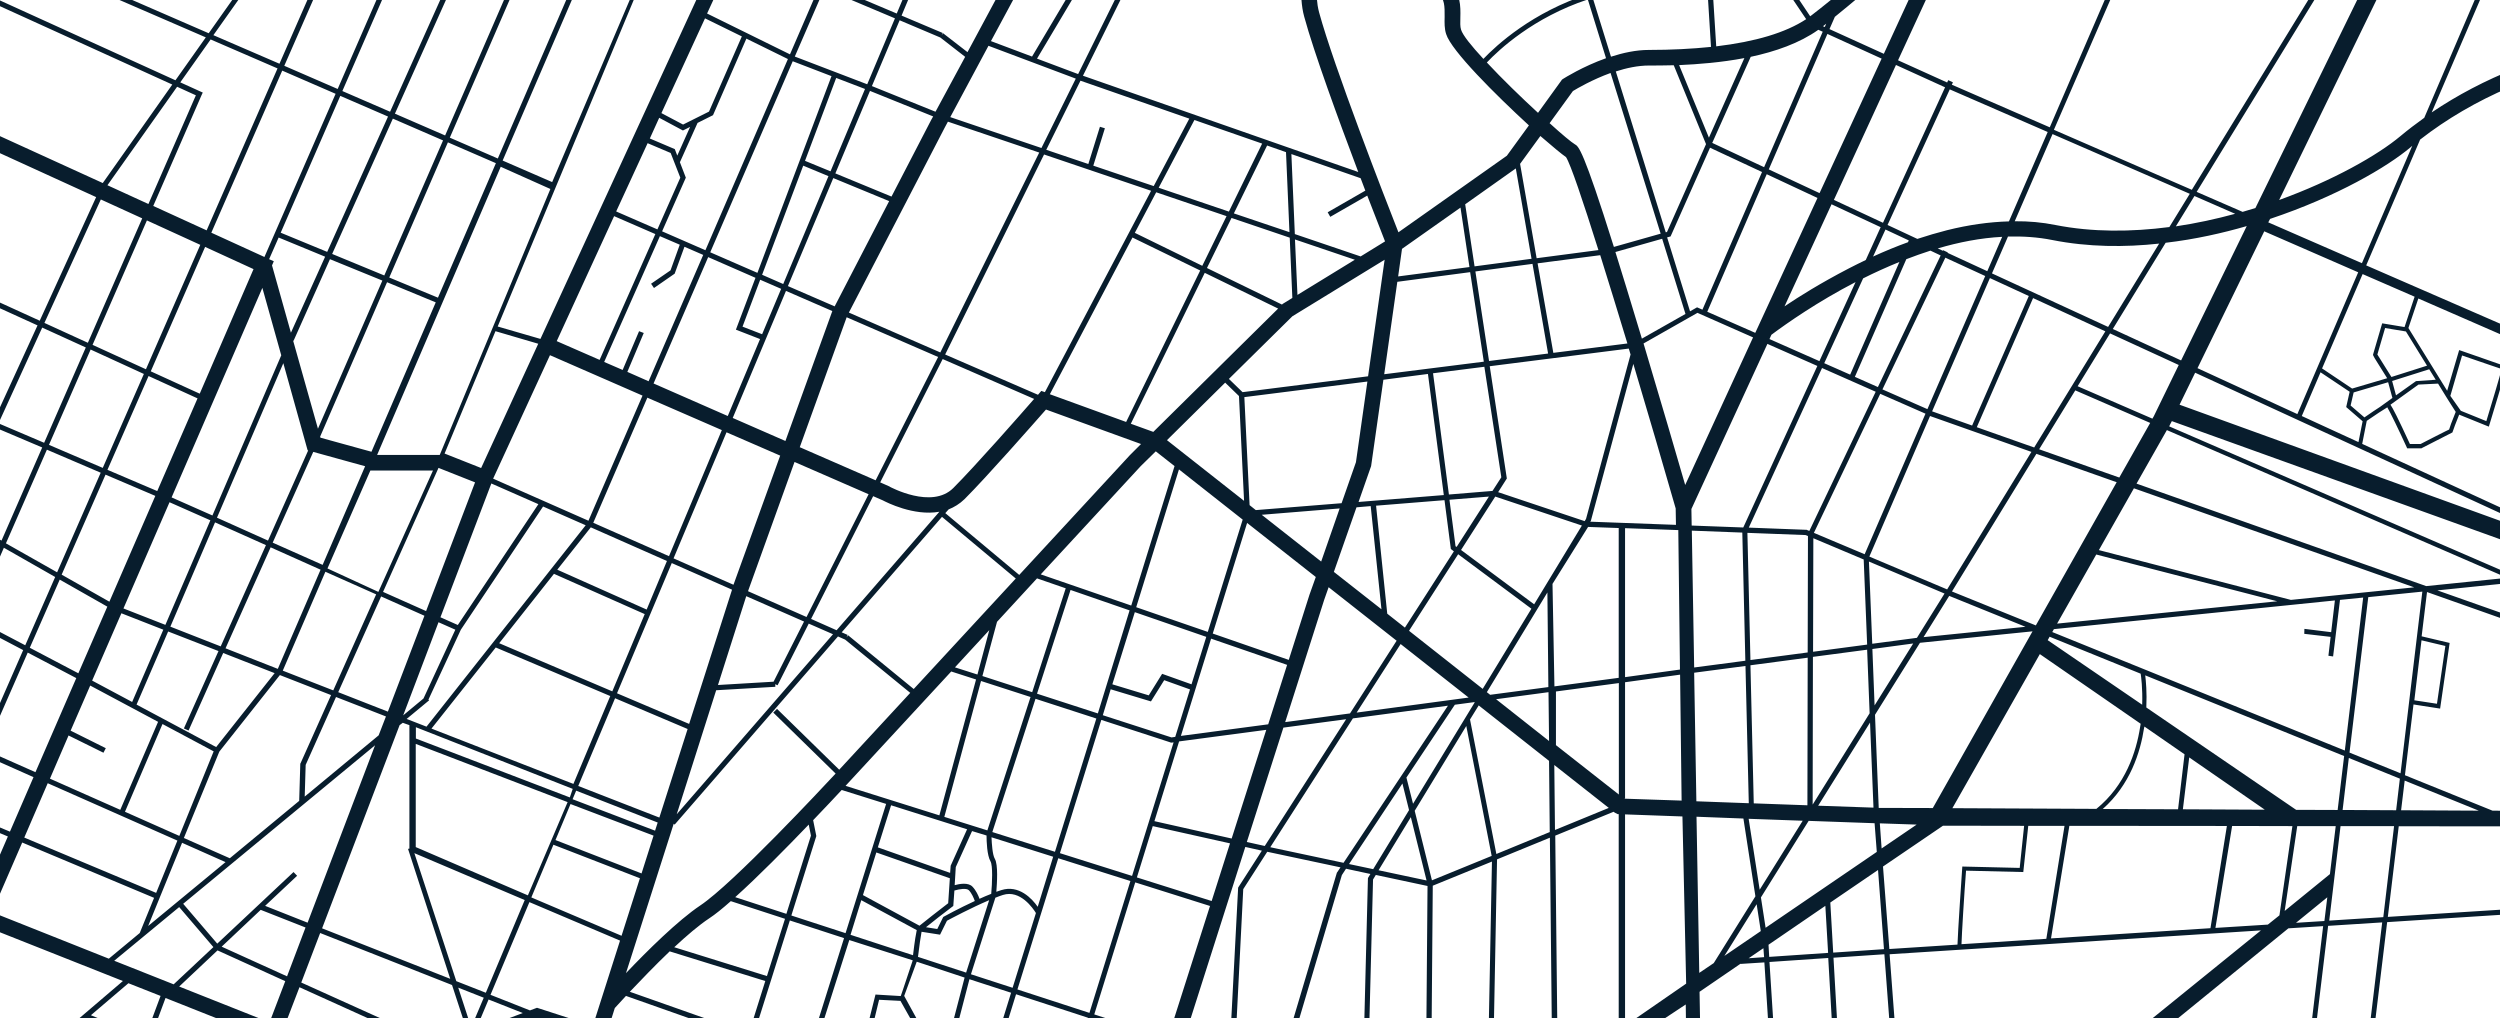 <svg id="Layer_1" xmlns="http://www.w3.org/2000/svg" viewBox="0 0 1812.4 738">
    <style>
        .cls-1{fill:#081d2d;}
    </style>
    <path class="cls-1" d="M1574.5,305.3l319.3,114.9l0.8-12.9l-314.5-113.9l11.3-23.2l252.7,116.3l1.6-3.4l-133.2-61.3l3.3-16.7
		c6.1-4.2,12.6-8.5,14.9-9.8c2,3.3,8.5,16.7,14,28.8l0.4,0.9h10.4l0.3-0.2c7.2-3.7,22.1-11.3,22.1-11.3c0.5-1.6,2.9-8.1,4.9-12.9
		l21.5,8.7l0.5-1.6c0-0.1,3.1-10.2,6.1-20.2c6.3-21,6.1-21.1,5.5-22c0,0-20.5-7.2-32.1-11.2l-1.5-0.5l-8.7,29.5l-28.1-45.5l7.2-21.4
		l77.5,33.8l2.8-6.4l-118.1-51.4l39.1-91.2c38.5-30,87.6-51,139.2-59.5l-1.8-10.9c-46.9,7.7-91.7,25.5-129,50.7l42.3-98.5l-3.4-1.1
		l-44.3,103.5c-6,4.3-11.8,8.7-17.3,13.3c-16.6,13.9-48.7,32.1-87.9,46.3l87-178.9l-12.8-2.2l-91.4,186.9c-3.1,1-6.1,1.9-9.3,2.8
		l-33.3-14.5l100.7-164.2l-3.2-2l-101,164.7l-100-43.5l48.6-112l-3.4-1.5L1486,92.3l-71-30.9l0.8-1.7l-3.4-1.6l-0.8,1.7L1376,43.7
		l65.2-141.4l-10.3-4.7l-13.8,29.9l-2.4-2.7c-0.7,0.6-69.1,61.6-101.3,86.2c-0.3,0.2-0.7,0.5-1.1,0.8L1279.7-37
		c47.3-23.5,85.1-53.3,85.7-53.7l0.3-0.2l19.2-36.5l-3.3-1.7l-18.8,35.9c-6,4.6-96.1,74-170.5,80.7c-13.8,1.2-27.4,4-40.4,8.1
		c-40.9,13.1-67.1,37.2-76.5,47.1c-8.7-9.4-15-17.2-16.2-21.2c-0.7-2.1-0.6-5.4-0.5-8.9c0.2-7.7,0.3-18.3-8.4-25.5
		c-12-10.1-37.1-10.7-81.5-2.1c-4.9,0.9-9.4,1.7-13.8,2.3c3.5-45,39.4-106,39.8-106.7l-9.7-5.8c-1.8,3.1-38.5,65.4-41.4,113.6
		c-55.5,3.9-66.2-24.5-74.2-46c-2.5-6.6-4.6-12.4-7.8-16.7c-7.9-10.8-38-27.7-64.8-41.4l7.5-14l-10-5.3l-7.7,14.3
		c-17.2-8.6-31.5-15.1-35.2-16.7l-4.6,10.3c8.2,3.7,20.8,9.6,34.5,16.5l-33.1,61.7L691-77.8l15.6-37.2l-3.5-1.4l-15.6,36.9
		l-48.8-24.5l7.6-17.6l-3.4-1.5l-7.5,17.4l-5-2.5l-1.7,3.3l5.2,2.6L572.7,39.4L512.6,9.8l19.1-41.5l19.5,8.1l27-34.2l18.5-57.4
		l-3.6-1.1l-18.2,56.8l-24.8,31.5L533.3-35l39.1-85l-10.3-4.7L391.8,245.7l-31-9L476.7-41.5l3.5-0.3l60.4-87.4l-9.3-6.4l-57.4,83.1
		l-65.5,5.9l-167.1-80.8l-4.9,10.2l11,5.3l-96.1,136L10.3-37.2l61.5-104.4l-3.3-1.9L6.8-38.7L-94.5-82.6l-1.5,3.4L4.9-35.4
		L-12.8-5.5l-81.7-37.1l-1.5,3.4l81.4,37L-58.4,72l-52.6-24.1l-4.7,10.3l185.4,84.7l-40.9,89.6L-112.6,168l-1.6,3.4l107.4,49
		c-3,6.5-14.6,31.5-31.8,70.3l-99.1-42.4l-1.4,3.5l99,42.3c-5.2,11.6-10.8,24.5-16.9,38.3c-3.4,7.8-5.7,15.3-7,22.5l-66-37.5
		l-1.8,3.3l67.2,38.1c-3.1,21.9,2.4,40.5,10.4,55.2l-37.1,81.1l3.4,1.6l35.9-78.6c10.4,17.3,23.8,28.3,27.8,31.5l-32.2,73.8
		l-99.6-44.1l-1.5,3.4l99.6,44.1l-18,41.2l-40.7-17.1l-1.4,3.5l40.7,17.1l-9.3,21.2l3.4,1.5l9.3-21.2l79.6,33.4l-22,50.8l-86.8-34.4
		l-4.2,10.5l86.4,34.3l-62.6,144.6l-60-24.5l-1.4,3.5l59.9,24.4l-17.4,40.1l10.3,4.5l17.5-40.3l24.6,10l-46.6,39.8l2.4,2.9l48.1-41
		l106,43.1l-21,56.6l-163.8-53.7l-1.1,3.6l163.6,53.7l-13.1,35.6l-250.8-83.2l-1.2,3.6l250.7,83.1l-13.4,36.3l-165.8-56.3l-1.2,3.6
		l165.8,56.2l-12,32.5l-126.8-47.1l-1.3,3.5l126.8,47.1l-13.8,37.3l-94.1-33l-1.2,3.6l94.1,33l-14.3,38.7l-84.8-32.5l-1.4,3.5
		l84.8,32.5l-14.7,39.8l-115.7-49.4l-1.4,3.5l115.8,49.5l-14.8,40l-70.3-23.8l-3.6,10.7l70,23.7l-16.3,44.3l3.5,1.3l16.4-44.4
		l75,25.4l-111.1,76.3l6.4,9.3L21,1258.2l36.4,20.2L-82.5,1422l2.7,2.7l140.6-144.3l80.5,44.7l-24.6,73.8l3.6,1.2l24.5-73.5
		l89.4,34.8l-31.8,68.3l10.3,4.8l31.9-68.7l48.1,22.3l-3.3,10.8l3.6,1.1l3.1-10.3l31.9,14.8l4.8-10.3l-33.3-15.5l23.6-77.9l11.8,4
		l1.2-3.6l-11.9-2.4l12.4-39.3h32.7l-35.6,141l3.6,0.2l16.9-67.9l45.2-5.2l-21.1,78.1l3.6,0.9l21.3-79.1l40.7,11.4l-21.5,81.2l3.6,1
		l29.3-110.7l38,10.3l-17.2,72.2l3.6,0.8l17.2-72.2l38.8,10.5l-15.6,52.4l3.6,1.1l15.6-52.5l39.9,10.8l-13.8,55.2l3.6,0.9l28-111.7
		l37.5,10.6l-24,85.7l3.6,1l8.1-28.9l40.6,10l-12.4,42.5l10.9,3.2l12.8-43.9l63.4-21.5l14.4,35.9l3.5-1.4l-14.4-35.7l94.9-32.2
		l15.2,40.1l-25.5,27.2l2.7,2.6l24.2-25.8l10.7,28.2l3.5-1.4l-11.3-29.9l61.6-65.6l29.6,22.9l-55.5,73.1l9,6.8l55.5-73l49.8,38.4
		l-22.3,30.1l3,2.3l22.2-30l27.1,21l2.3-3l-27.2-21l58-78.3l51.9,42l-52.5,72.3l3,2.2l27.2-37.5l47.9,32.7l2.1-3.1l-47.8-32.7
		l22.9-31.6l114.6,92.8l7.1-8.7l-73.4-59.4l19.1-28.7l54.9,37.3l6.2,29.9l3.6-0.8l-25.8-125l23.5-35.4l49.3-5.1l43.3,169.4l3.6-0.9
		l-43.1-168.9l48-4.9l36.6,174.6l3.6-0.8l-36.5-174.3l45-4.6l27.7,52.8l10-5.2l-25.6-48.8l50.3-5.2l-0.4-3.7l-51.7,5.3l-84.9-162
		l78.5-61.2l-2.3-3l-78.4,61.1l-39.1-40.4l132.3-92.3l-2.1-3.1l-132.8,94l-40.9-40.9h67.7l347.9-283.4l25.2-1.6l-12.8,107.2l3.4,0.5
		l13-107.9l39.2-2.5l-12.6,105.2l3.4,0.5l12.8-105.9l93.2-6l-0.2-3.7l-92.5,5.9l7.9-65.7l105.4,0.1l0.4-11.2l-37.8-0.2l-63.5-25.7
		l6.2-51.3l19.3,3l6.9-47.6l-20.3-4.8l3.9-32.1l74.9,26.5l1.5-3.4l-68.9-24.3l65.4-6.7l-0.5-3.7l-8.4,0.9l0.2-0.6l-251.1-108.8
		l0.6-1.3L1574.5,305.3z M1709.8,320.5l-41.1-18.9l13.6-31.7l21.1,14.1l-2.5,11.1l11.9,10.3L1709.8,320.5z M1725.4,295
		c-2.5,1.6-6.1,4-11.3,7.6l-10-8.6l2.2-9.5l25-7.4l3.1,11.4L1725.4,295L1725.4,295z M1784.9,257.7c19.1,6.6,26,8.9,28.7,9.8
		c-1.2,4.9-7,24.5-11.1,37.8l-18.5-7.5l-7.6-10.8L1784.9,257.7z M1773.7,288.2L1773.7,288.2l0.2,0.3l1.3,2.1l0,0l5.1,8
		c-3,7.4-4.3,11-4.8,12.8c-0.1,0-0.1,0.1-0.2,0.1c-0.6,0.3-1.5,0.7-2.5,1.2c-2,1-4.8,2.4-7.5,3.8c-4.6,2.4-9.3,4.7-10.5,5.4h-7.7
		c-8.8-19.1-12.4-26-14.1-28.5l20.3-14.6l14.2-0.7L1773.7,288.2z M1765.8,275.3l-14.3,1l-14.5,10.3l-2.8-10.4l26.9-8.5L1765.8,275.3
		z M1759.5,265.1l-25.8,8.2c-3.7-5.8-8.9-14.3-10.2-16.3c0.7-2.6,3.9-13.5,5.6-19.2l15.1,2.5L1759.5,265.1z M1750.5,215.1l-7.3,22
		l-16.2-2.7l-0.4,1.3c-6.1,20.9-6.1,21.1-6.2,21.2c-0.2,0.8-0.2,0.8,10.2,17.3l-25.4,7.5l-21.8-14.6l29.4-68.4L1750.5,215.1z
		 M1645.7,158.7c48.8-16.3,85.2-37.9,101.7-51.8c0.5-0.4,0.9-0.8,1.4-1.2l-36.5,85.1l-67.9-29.6L1645.7,158.7z M1641.5,167.7
		l68.1,29.7l-44.1,102.8l-72.4-33.3L1641.5,167.7z M1628.8,163.9l-47.6,97.4l-49.5-22.8l38.3-62.5
		C1591.5,173.5,1611.6,168.9,1628.8,163.9z M1213.5,1198.5l5.3,25.7l-25.9,2.7L1213.5,1198.5z M1187.9,1227.4l-88.3,9.1l64.7-87.4
		l46.6,37.1l1.5,7.4L1187.9,1227.4z M1214.3,1184.1l-47.8-38.1l45.9-62l49.5,41.2l-46.6,64.2L1214.3,1184.1z M1163.6,1143.7
		l-46.5-37.1l47.4-62.4l45,37.5L1163.6,1143.7z M307.1,1173.1l-20.4,75.1l-101.5-13.7l93.9-211.4l60.2,31.8L308,1169.6l-37.5-7.9
		l-0.8,3.6L307.1,1173.1z M39.6,1211l14.1-44.1l31.1,12L49,1215L39.6,1211z M46.2,1218l-12.9,13l5.2-16.3L46.2,1218z M145.2,177.5
		l-39.4,90.2L67.1,250l39.4-90.2L145.2,177.5z M77.9,134.3l50.5-71.4l13.6,6.2l-34.4,78.8L77.9,134.3z M359.5,118.3l-42,97.5
		l-35.3-14.6l42.5-98L359.5,118.3z M326.1,99.8L373.5-9.5l18.6-11.2l14.3-5.6l10.5,14.6v1.2H415l-54.1,125.4L326.1,99.8z
		 M463.3,240.1l-11.9,28.1l-13.4-5.8l40.4-91.2l14.4,6.2l-6.7,18.6l-14.1,9.7l2.1,3.1l15-10.4l7.1-19.5l13.6,5.9l-39.6,91.6
		l-15.4-6.8l11.9-28.2L463.3,240.1z M964.4,157.2l26.8-15.4c5.8,15,10.5,27,12.9,33.2l-17.7,10.9l-47.7-16.2l-2.5-58l50.2,17.5
		c1.1,3,2.3,6,3.4,9l-27.3,15.7L964.4,157.2z M1475.9,453.4l-60.8-24.6l61.2-99.8l58.2,20.6L1475.9,453.4z M1519.7,402l131.2,33.9
		l-159.6,16.2L1519.7,402z M1553,510.9l-68.5-46.8l1.4-2.5l66,26.8C1552.2,490.2,1553.4,499,1553,510.9z M1554.6,526.7l29.2,20.2
		l-0.1,0l-4.7,39.8l-54.6-0.2c19.8-17.5,27.3-41.1,30-58.9C1554.6,527.2,1554.6,527,1554.6,526.7z M1551.5,527.1
		c-2.8,18-10.6,42.2-31.7,59.3l-104.4-0.5l63.4-111.7l73.1,50.5C1551.8,525.6,1551.7,526.3,1551.5,527.1z M1280,672.6l-3.4-22
		l34.6-55.5l47.8,1.7l1.6,20.8L1280,672.6z M1325.3,690.8l-42.7,2.9l-0.5-8.8l41.2-28.2L1325.3,690.8z M1319,261.8l-36.2-16l1.4-3.1
		c11.4-8.5,33.4-23.9,61-38.2L1319,261.8z M1350.7,201.8c8.4-4.2,17.2-8.2,26.3-11.9l-35.7,81.7l-18.8-8.3L1350.7,201.8z
		 M1320.9,266.8l38.9,17.2l-48.1,100.9l-1.5-0.6l-0.3-0.2l-42.1-1.6L1320.9,266.8z M1395.9,299.9l-44.1,101.9l-36.8-15.5l48.1-100.8
		L1395.9,299.9z M1364.7,282.3l45.6-95.5l28.9,13.3l-41.9,96.5L1364.7,282.3z M1389.7,462.4l-32.4,4.3l-2.4-59.6l54.8,23.2
		L1389.7,462.4z M1413.1,432l55.3,22.4l-73.9,7.5L1413.1,432z M1353.6,471l1.8,46.1l-41.3,66.2l0.2-107.1L1353.6,471z M1314.4,472.5
		l0.2-82.3l36.5,15.4l2.5,61.7L1314.4,472.5z M1355.7,523.8l2.5,61.7l-40.1-1.4L1355.7,523.8z M1357.4,470.5l29.6-4l-28,44.9
		L1357.4,470.5z M1309,387.9l1.7,0.7l-0.2,84.4l-41.5,5.5l-2.2-92.2L1309,387.9z M1310.5,476.8l-0.2,107l-38.9-1.4l-2.4-100.1
		L1310.5,476.8z M1306.9,595l-31.2,50l-8-51.4L1306.9,595z M1276.5,675l-26.4,18l23.4-37.5L1276.5,675z M1278.4,687.4l0.5,6.5
		l-11.2,0.8L1278.4,687.4z M1361.5,630.7l4.3,57.4l-36.8,2.5l-2.1-36.3L1361.5,630.7z M1362.8,596.9l26.7,0.9l-25.4,17.3
		L1362.8,596.9z M1362,585.7l-2.7-67.5l32.6-52.2l81.6-8.3l-72.3,128.1L1362,585.7z M1411.6,427.3l-56.4-23.8l44-101.9l73.5,26
		L1411.6,427.3z M1400.7,298.2l41.9-96.6l28.2,13l-41.1,93.9L1400.7,298.2z M1440.7,196.6l-28.8-13.3l0.2-0.3l-3.4-1.6l-0.2,0.4
		l-3.7-1.7c15.3-4.5,31-7.6,46.7-8.4L1440.7,196.6z M1406.9,185.2l-45.5,95.4l-16.7-7.4l37.3-85.3c5.7-2.2,11.6-4.3,17.5-6.2
		L1406.9,185.2z M1383.2,175.6c-8.3,3-16.8,6.5-25.3,10.4l9-19.6l16.9,7.9L1383.2,175.6z M1352.6,188.5c-4,1.9-8,3.9-12.1,6
		c-21,10.9-36.4,20.6-46.8,27.6l34.1-74l35.6,16.6L1352.6,188.5z M1272.5,241.3l-34.8-15.3l43.1-99.7l36.8,17.2L1272.5,241.3z
		 M1234.2,224.5l-3.9-1.7l-5.1,2.9l-16.6-53.6l2.5-0.7l28.6-64.3l37.7,17.6L1234.2,224.5z M1177.5,579l0.6-0.2v-84.2l39.9-5.5
		l1.1,91.3L1177.5,579z M1219.7,591.9l2.7,121.2l-44.3,30.6V590.4L1219.7,591.9z M1178.1,490.9v-108l38.6,1.4l1.2,101.1
		L1178.1,490.9z M1152.9,378.2l0.2-0.4l0.2-0.2l30.8-113.8c10.9,36.5,21.8,73.8,30.7,104.8l0.2,11.9L1152.9,378.2z M1130.8,945.9
		l-0.9-155l43.6-31v51.5h-18.2v48.5l18.2-0.6v86.6H1130.8z M1172,956.5l-38.7,50.6v-50.6H1172z M946,945.9l0.5-30.2l38.8-25.7
		l-1.4,55.9H946z M983.7,956.5l-0.8,29l-38.6,48.2l1.4-77.2H983.7z M946.4,900.3l-2.2-78.3v-0.2c0-0.2-2.6-19.4,10.2-34.5
		c7.6-8.9,19-14.7,34-17.1l-2.6,103.2L946.4,900.3z M940.5,822.4l2.9,80.6l-50.1,34.6v-42.3l-4.1-1.2l6.2-127l35.8,7.5l41.6-140.2
		l3-4.6l17.7,3.8l-1.6,2.6l-0.2,0.5l-3.3,130.1c-16.3,2.5-28.6,8.7-36.9,18.5C938,801,940.2,820.6,940.5,822.4z M904.6,945.9
		l38.1-26l-0.5,26H904.6z M942,956.5l-1.6,81.3l-45.4,56.5l2.5-137.8H942z M471.4,1183.6l10.8-36.3l63.4,13.8l-3.3,19.9l-47.9,34.1
		L471.4,1183.6z M475.3,1195.3l-28.7,18.2l1.9-10.3l20.5-16.5L475.3,1195.3z M483.3,1143.7l12.5-41.9l57.1,16.6l-6.5,39
		L483.3,1143.7z M51.2,529.7L65.4,497l49.2,26.3l-27.4,63.8l-51-22.6l13.5-31.3L75,545.7l1.7-3.3L51.2,529.7z M326.4,709.6
		L233.5,673l56.2-147.3l2.3-1.7l4.8,1.7v89.5l-1,0.2L326.4,709.6z M1003.8,188.3l-12,84.5l-91,11.5l-9.9-9.6l46-45.4L1003.8,188.3z
		 M938.8,173.6l43.4,14.7l-41.6,25.5L938.8,173.6z M989.5,870.9l2.6-101.1c3.7-0.5,7.7-0.8,11.8-0.8l30-0.5l-0.6,72.6L989.5,870.9z
		 M1033.1,857.2l-0.7,88.6h-44.7l1.4-59.3L1033.1,857.2z M1003.7,765.2c-4,0.1-7.9,0.3-11.6,0.8l3.3-128.4l2-3.3l37.5,8l-1,122.4
		L1003.7,765.2z M750.9,1105.6l20.1-68.7l69.9,56.6L803,1144L750.9,1105.6z M800.7,1146.9l-22.9,30.5l-45-9.5l17-58.5L800.7,1146.9z
		 M217.1,715.7l79.3,35.9l1.5-3.4l-79.5-35.9l13.7-35.9l95.6,37.7l11.5,35.2l-63,23.8l-70.4-28L217.1,715.7z M208.1,707.8
		l-47.4-21.5l28.3-26.7l32.5,12.8L208.1,707.8z M827.2,321.9l-8.1,8.1l-80.2,86.8l-53.6-44.8l2.4-2.7c4-1.6,8-4,11.5-7.4
		c16.3-16.3,49.6-54.2,59.1-65L827.2,321.9z M761.1,285.8L821,172.2l49.1,23.9l-53.7,109.8L761.1,285.8z M1019.6,563.7l35.1-52.8
		l14.2-1.9l0.2,0.2l-44.7,73.5L1019.6,563.7z M1034.2,638.3l-34.8-7.4l23.4-38.5L1034.2,638.3z M565,841.8l11.9-37.9l20.2,6.6
		l-11.9,37.6L565,841.8z M584.1,851.7l-3.6,11.2l-20.3-6.2l3.6-11.3L584.1,851.7z M589.5,594.6c8.7-9.1,16.1-16.9,20.7-21.9
		l32.2,10.1L613,676.5l-39.3-12.8l18.1-57.6L589.5,594.6z M621.1,859.3l-32.3-10l11.8-37.6l30.7,10L621.1,859.3z M634.9,822.9
		l12.3,4l-12.1,36.8l-10.3-3.2L634.9,822.9z M619,805.8l-38.6-12.6l11.9-38.2l19.8,15.4l-1.5,11.2l11,10.3L619,805.8z M665.5,693.7
		c0.9-7.4,2-15.2,2.6-18.2l13.4,2.1l5-10.1c3-1.6,17.6-9.4,30.6-14.9l-16.7,52.5L665.5,693.7z M699.3,708.7l-15.8,60.5l-11.4-16.9
		l-16.6-30.3l9.1-24.8L699.3,708.7z M671.3,672.2c4.5-3.7,13.1-10.4,19.1-14.9l0.7-0.5l0.8-11.2c3.7-1.1,8.8-1.9,10.5-0.2
		c2.1,2.2,3.6,5.8,4.3,7.8c-11.5,5.3-21.7,10.9-22.4,11.3l-0.5,0.3l-4.3,8.7L671.3,672.2z M710.1,651.6c-0.8-2.4-2.6-6.2-5.1-8.8
		c-3-3.2-9.3-2.1-12.9-1.1l0.8-13.1l11.8-26.1l10.5,3.2c0,4,0.3,14.4,2.9,18.8c1.7,3,1.2,15.6,0.5,23.5
		C715.8,649.1,712.9,650.3,710.1,651.6z M689.2,627.6l-0.4,5.2l-52.4-18.5l9.6-30.5l55.1,17.4L689.2,627.6z M688.6,636.7l-1.2,18.1
		c-6.9,5.3-17.3,13.4-20.8,16.3l-41-22.2l9.7-30.9L688.6,636.7z M664.6,674.3c-0.5,2.3-1.4,7.2-2.7,18.2l-45.3-14.8l7.8-25.1
		L664.6,674.3z M661.7,696.2l-7.1,21.3l-1.6,4.6l-18.3-1.1l-5.5,21.9l9.5,17.9l-24.4,7.3l-20.9-16.6l22.3-70L661.7,696.2z
		 M614.4,780.1l1.3-9.1l24.2-7.7l2.7,12.1l-2.4,1.8l-16.6,11.6L614.4,780.1z M642.4,758.6l-9.1-17.3l4-16.5l15.5,0.8l14.2,25.2
		L642.4,758.6z M668.7,754.1l0.2,0.2l4.6,6.8l-13.4,1.4l-14.1,10.4l-2.4-10.7L668.7,754.1z M661.4,766.1l14.4-1.5l13.2,19.5
		l-4.7,12.6l-19.4,10.8h-8.8l-12.5-27.1L661.4,766.1z M686.3,773.3l7.9-30.2l28,11.4L711,790.4l-17.8-6.8L686.3,773.3z M695.1,739.5
		l7.7-29.6l30.2,9.8l-9.7,31.3L695.1,739.5z M703.9,706.3l17.7-55.5c1.9-0.8,3.7-1.4,5.5-2c12.5-4,21.9,9.8,23.9,13.1l-16.9,54.2
		L703.9,706.3z M725.9,645.3c-1.1,0.4-2.4,0.8-3.6,1.2c0.5-6.2,1.4-19.7-1.1-23.9c-1.7-2.9-2.2-10.8-2.4-15.6l44.7,14.1l-11.2,36.3
		C748.3,651.6,738.7,641.2,725.9,645.3z M719.4,603.2l31.3-96.6l44.1,14.3l-30,96.6L719.4,603.2z M715.8,602l-31.2-9.8l26.6-98.5
		l35.9,11.6L715.8,602z M708.6,489l-16.3-5.2l24.9-27L708.6,489z M707.6,492.6L681,591.1l-68-21.4c1.2-1.3,2.1-2.2,2.3-2.5
		l74.3-80.4L707.6,492.6z M570.1,662.5L533,650.4c16.4-14.7,36.9-35.5,53.3-52.6l1.6,8L570.1,662.5z M569.1,666.1l-13.1,41.5
		l-67.2-20.9c9-8.4,17.9-16,25.3-20.9c4.3-2.8,9.6-7.1,15.7-12.5L569.1,666.1z M554.8,711.2l-12,38.2L456.6,719
		c7.7-8.1,18.2-19.1,28.9-29.3L554.8,711.2z M572.6,667.3l39.3,12.8l-35.1,111.8L537.4,779L572.6,667.3z M587.7,852.8l32.4,10.1
		l-3,11.2L584.2,864L587.7,852.8z M619.7,878.9l9.4,2.9l-6.8,20.9l-8.4-2.3L619.7,878.9z M620.6,875.3l3-11.2l10.2,3.2l-3.6,11
		L620.6,875.3z M637.5,868.4l13.6,4.3l-3.4,11l-13.8-4.3L637.5,868.4z M638.7,864.8l12.1-36.7l12.7,4.2L652.2,869L638.7,864.8z
		 M622.5,807l2.7-14.7l15.3-9.6l13.4,28.8h12.1l21.4-11.9l4.6-11.8l18.1,6.5L698.3,832L622.5,807z M736.6,720.8l52.1,17L753.8,850
		l-52-17.1L736.6,720.8z M737.6,717.3l29.6-95.1l52.3,16.5l-29.7,95.6L737.6,717.3z M768.4,618.5l30-96.6l50.1,16.3l0.4,0.2l1.9-0.2
		L820.7,635L768.4,618.5z M849.3,534.6l-49.8-16.1l5.7-18.8l29.2,8.8l9.6-15.4l18.7,6.7L852,534.2L849.3,534.6z M878,463l55.1,19
		l-13.7,43.1l-63.3,8.4L878,463z M875.6,458.1l-51.9-17.9l31-99.9l46.2,36.4L875.6,458.1z M874.5,461.7l-10.7,34.4l-21.3-7.6
		l-9.7,15.6l-26.4-8l16.3-52.3L874.5,461.7z M795.9,517.2l-44.1-14.3l24.3-75.2l42.8,14.8L795.9,517.2z M748.3,501.8l-36.1-11.7
		l10.6-39.3l29-31.5l20.8,7.2L748.3,501.8z M662.4,499.5l-47.5-38.9l-1.2,1.4l0.8-1.7l-4.3-1.9l72.7-83.7l53.5,44.7L662.4,499.5z
		 M606.5,456.9l-18.5-8.2l45-89l6.9,3c2.7,1.4,22.5,11.6,41.1,8.3L606.5,456.9z M607.5,461.4l5.2,2.3l47.2,38.6L608.4,558
		l-45.1-44.1l-2.7,2.7l45.2,44.2c-9.5,10.2-74.4,79.8-98.1,95.6c-16.3,10.9-38.6,33-53.9,49.1l34.6-108.3l0.7,0.6L607.5,461.4z
		 M541.6,753l-7.8,24.9l-93.3-30.6l5.2-16.5c1.3-1.4,4.2-4.6,8.1-8.8L541.6,753z M534,789.8l39.4,12.9L559.1,848l-39.4-12.8
		L534,789.8z M558,851.6l-15.6,49.9l-39.4-12.7l15.6-50L558,851.6z M559.2,860.3l20.3,6.2l-13.4,42.5l-20.2-6.5L559.2,860.3z
		 M583,867.7l33,10.2l-11.8,43.6l-34.6-11.2L583,867.7z M612.9,904.1l8.1,2.2l-6.1,18.6l-7-2.3L612.9,904.1z M632.6,883l13.9,4.3
		l-13.3,43.5l-14.7-4.8L632.6,883z M666.9,833.4l28,9.1l-30.5,98.2l-27.5-8.9L666.9,833.4z M698.4,843.7l52,17.1l-30.5,98L667.9,942
		L698.4,843.7z M722.5,963.5l53.4,17.2l-12.9,42.9l-53.8-17.4L722.5,963.5z M723.7,959.8l30.5-98l12.1,4l-19.4,83.8l36.4,6.8
		l-6.2,20.7L723.7,959.8z M770.8,950.3l15-42.8l10.6,4.6l-12.2,40.8L770.8,950.3z M783.7,902.5l-16.6,47.3l-15.8-3l18.4-79.7
		l36.8,12l-8.8,29.3L783.7,902.5z M757.4,851.1L792.3,739l53.3,17.4l-35.7,111.9L757.4,851.1z M793.3,735.4l29.7-95.7l54.2,17.1
		l-30.6,96L793.3,735.4z M824.2,636.1l11.5-37.2l56,12.5l-13.3,41.8L824.2,636.1z M836.9,595.3l17.9-57.8l63.2-8.4l-25.1,78.8
		L836.9,595.3z M930.4,527.5l45.5-6.1l-59,91.9l-13-2.9L930.4,527.5z M931.7,523.5l28.3-88.7l3.2-9.1l49.3,38.8l-33.8,52.7
		L931.7,523.5z M957.8,407.1l-43.1-33.9l56.5-4.6L957.8,407.1z M1015.4,466.9l49.3,38.8l-81.2,10.9L1015.4,466.9z M1080.3,503.7
		l-2.4-1.9l43.9-72.3l0.7,68.6L1080.3,503.7z M1122.6,501.8l0.4,35.4l-38.4-30.3L1122.6,501.8z M1074.9,499.4l-53.4-42.1l35.6-55.5
		l53.1,39.5L1074.9,499.4z M1072,511.4l51,40.2l0.5,51.6l-38.7,15.9l-19.1-97.5L1072,511.4z M1123.6,607.3l1.6,155.7l-42.6,0.8
		l2.7-140.8L1123.6,607.3z M1082.6,767.5l42.7-0.8l0.1,11.5l-43.5,29.7L1082.6,767.5z M1112.2,438.1l-53-39.4L1084,360l62.8,21
		L1112.2,438.1z M1056,396.5l-0.8-0.5l-4.4-33.7l28.6-2.3L1056,396.5z M1051.8,398l2.2,1.7l-35.5,55.3l-12.8-10.1l-8.1-78.3l49.6-4
		L1051.8,398z M1001.5,441.7l-34.5-27.1l16.4-46.8l10.3-0.9L1001.5,441.7z M983,335.1l-10.4,29.7l-62.2,5l-4.5-3.6l-3.8-78.3
		l89.2-11.3L983,335.1z M904.1,379.1l49.8,39.2l-4.6,12.9l-15,47.2l-55.1-19.1L904.1,379.1z M846,319.1l42.2-41.7l10,9.7l3.7,76
		L846,319.1z M851.5,337.9L820.1,439l-65.6-22.6l72.5-78.5l10.9-10.7L851.5,337.9z M691.1,353.8c-15.6,15.6-45.7-0.8-46-0.9
		l-0.2-0.2l-6.8-3l45.3-89.4l66.3,28.9C740.5,299.8,707,337.9,691.1,353.8z M634.8,348.2l-55-24l34-94.2l66.3,28.8L634.8,348.2z
		 M629.7,358.3l-45,89l-42.4-18.7l0.4-1.2l33.3-92.5L629.7,358.3z M582.9,450.6l-22.1,43.6l-40.3,2.4l20.5-64.4L582.9,450.6z
		 M562.1,497.9L562,496l1.7,0.8l22.6-44.7l17.6,7.7L490.6,590.3l28.6-89.9L562.1,497.9z M478,592.7l-58.8-22.9l26.7-63.6l52.6,22.3
		L478,592.7z M476.8,596.3l-1.9,5.9l-59.8-22.8l2.6-6.2L476.8,596.3z M473.8,605.8l-8.7,27.4L402.7,609l10.9-26.1L473.8,605.8z
		 M463.9,636.7l-13.3,41.7l-65.4-27.8l16-38.2L463.9,636.7z M449.5,681.9l-19.7,61.8l-38.6-12.5l-1.9-0.6l-5.1,1.9l-28.6-11.3
		l28.2-67.2L449.5,681.9z M250,857.5l13.2-36.5l48.2,19.8l-13.1,32.4l-4.4,1.6l-0.4,0.8L250,857.5z M291.6,878.8L272,914.9
		l-37.2-15.4l13.9-38.5L291.6,878.8z M264.5,817.4l11.5-32.1l0.2,0.1l64.6-24.5l15.1,20.4l-2.7,24.7l-23.9-9.5l-16.5,40.6
		L264.5,817.4z M344.5,759.8l45.1-17.2l36.8,12.1l-12.9,40.4l-33.9-15.6h-20.7L344.5,759.8z M379,734.4l-34.4,13l9.6-22.8L379,734.4
		z M341.6,744.8l-9.4-28.8l18.5,7.3L341.6,744.8z M272.6,784l-11.5,32l-71.2-29.2l12-30.8L272.6,784z M259.7,819.4L246.5,856
		l-71.9-29.8l13.9-35.9L259.7,819.4z M245.2,859.6l-13.9,38.5l-72.9-30.2l14.8-38.1L245.2,859.6z M233.5,903l36.7,15.3l-16.9,31.1
		l-31.8-13L233.5,903z M301.7,883.8l41.7-14.9l-44,99.2l-35.6-14.5L301.7,883.8z M303,871.4l28.4-70l21.4,8.5l-5,45.4L303,871.4z
		 M356.4,811.4l46.9,18.6l-0.7,2.5l-19.4,10.2l-31.5,11.2L356.4,811.4z M356.9,808.6l2.7-23.8h19.2l33.6,14.7l-8.1,26.9L356.9,808.6
		z M423.5,800.8l13.6-42.7l42.2,13.8l-30.2,99.5l-42-13.5L423.5,800.8z M482.8,773.1l47.6,15.6l-31.1,98.9l-46.6-15L482.8,773.1z
		 M501.7,892.3l39.5,12.8l-13.4,42.5l-39.5-12.8L501.7,892.3z M526.8,951.2l-18.5,59l-39.6-12.5l18.6-59.3L526.8,951.2z
		 M530.2,952.4l32.7,10.6l-18.3,58.9l-33-10.4L530.2,952.4z M531.4,948.7l13.4-42.5l32.7,10.5l-13.3,42.6L531.4,948.7z M581,917.9
		l32.7,10.6L600.1,971l-32.4-10.5L581,917.9z M617.3,929.6l46,14.8L650,987.1l-46.3-15L617.3,929.6z M666.8,945.5l52.1,16.8
		l-13.3,42.8l-52.1-16.9L666.8,945.5z M708.1,1009.8l51.2,16.6l-72.3,51.5L708.1,1009.8z M777.4,1027.7l28.4-18.9l41.8,32.5l-0.5,43
		L777.4,1027.7z M809.1,1006.5l39.1-26.1l-0.5,56L809.1,1006.5z M777.8,1013.8l29.2-97.3l71.3,30.3L777.8,1013.8z M808.7,912.9
		l9.3-30.2l63.8,20.8v40.3L808.7,912.9z M820.5,871.9l23.9-75l44.5,14.2l-4.3,81.8L820.5,871.9z M845.6,793.2l10.9-34.2l34.8,7.3
		l-2.1,40.8L845.6,793.2z M857.7,755.5L902.8,614l12,2.7L897.9,643l-0.3,0.5l-6.2,119L857.7,755.5z M901.3,644.6l17.4-27.1
		l53.1,11.3l-2.4,3.6l-0.2,0.2l-40.9,137.4l-33-6.9L901.3,644.6z M920.9,614.2l59.9-93.4l68.9-9.2L974,625.5L920.9,614.2z
		 M1016.7,568l4.8,19.3l-26,42.8l-17.5-3.7L1016.7,568z M1025.6,587.8l37.4-61.5l18.4,94.2l-43.3,17.7L1025.6,587.8z M1037.6,768.3
		l41.2-0.8l-0.8,43l-40.9,28L1037.6,768.3z M1037.7,764.6l1-122.5l42.9-17.5l-2.7,139.3L1037.7,764.6z M1081.5,823.5l44-29.2
		l1.5,151.6h-47.8L1081.5,823.5z M1126.8,554.6l39.5,31.1l-39,16L1126.8,554.6z M1125.5,423.3l25.8-41.3l22.2,0.8v108.6l-46.6,6.2
		L1125.5,423.3z M1149.8,376.2l-1,1.6l-62.7-21l5.9-9.3l0.4-0.6l-12.4-81.4l100.8-12.8c0.5,1.4,0.8,2.9,1.3,4.3L1149.8,376.2z
		 M1126.1,255.8l-11.4-64.9l45.4-5.9c6.1,19.4,12.8,41.3,19.7,64L1126.1,255.8z M1122.3,256.3l-42.8,5.4l-9.9-64.9l41.4-5.5
		L1122.3,256.3z M1088.4,346l-6.4,9.9l-31.6,2.6l-11.5-87.9l37.2-4.7L1088.4,346z M1046.7,358.9l-61.8,5l9.1-26l8.9-62.6l32.3-4.2
		L1046.7,358.9z M836.1,313.1l-16.3-5.9l53.6-109.4l53.2,25.9L836.1,313.1z M871.6,192.7l-48.9-23.9l15.5-29.4l51,17.3L871.6,192.7z
		 M757.5,284.3l-2.6-0.9l-2.4,2.8L685.2,257l71.7-145l77.6,26.3L757.5,284.3z M681.7,255.5l-66.3-28.9l69.7-134.5l2.1-3.9l66.2,22.4
		L681.7,255.5z M605.1,222.1l-33.9-14.7l32.9-78.3l40.5,16.7L605.1,222.1z M603.4,225.5l-34,94.2l-38.2-16.7l38.6-92.1L603.4,225.5z
		 M565.6,330.3l-33.7,93.2l-0.2,0.4l-43.4-19.1l38.4-91.4L565.6,330.3z M530.7,427.5l-31.1,97.3l-52.3-22.2l39.7-94.4L530.7,427.5z
		 M443.9,501.2l-82-34.9l39.7-50.3l65.8,29.2L443.9,501.2z M442.4,504.6l-26.7,63.7l-102.9-40.1l46.6-58.8L442.4,504.6z
		 M415.2,571.9l-2.1,6.2l-111.6-42.7v-8.2L415.2,571.9z M411.5,581.5l-28.8,67.6l-81.3-35v-74.8L411.5,581.5z M380.4,652.5
		l-28.2,67.2l-21.4-8.4l-30.4-92.8L380.4,652.5z M274.5,533.1l-53.6,44.4l0.7-23l22-49.2l36.2,14.1L274.5,533.1z M281.2,515.9
		l-36-14.1l31.1-69.4l31.4,14L281.2,515.9z M317.9,451.1l12.2,5.4L307,506.4l-14.7,12.2L317.9,451.1z M241.6,500.5L205,486.2
		l30.9-71.7l36.8,16.4L241.6,500.5z M192.8,395.2L160,468.6l-36.5-14.3l32.4-75.6L192.8,395.2z M157.3,375.3l48.1-112l17.6,63.1
		l0.4,0.2l-29.1,65.3L157.3,375.3z M119.9,453l-30.4-11.9l33.4-77l29.6,13.1L119.9,453z M118.4,456.5l-22.6,52.4l-29-15.5L88,444.6
		L118.4,456.5z M121.9,457.8l36.5,14.2l-25.1,56.1l3.4,1.5l25.1-56.2l37.3,14.6l-42.4,53.6l-57.7-30.8L121.9,457.8z M163.5,470
		l32.7-73.2l36.2,16.2l-31,71.9L163.5,470z M233.9,409.5l-36.2-16.1l29.4-65.8l37.6,10.4L233.9,409.5z M212.6,247.3l0.6-1.1l26-58.3
		l38,15.5l-46.7,107.4L212.6,247.3z M210.9,241.2l-13.7-48.8l1.3-3l-3.4-1.5l6.9-15.7l33.7,13.9L210.9,241.2z M203.9,257.6
		L154,373.7l-29.6-13.1l65.8-151.9L203.9,257.6z M114,356l-36.1-15.4l29.8-68l35.5,16.2L114,356z M112.6,359.5l-33.3,76.7
		l-34.6-19.6l31.8-72.5L112.6,359.5z M77.8,439.8l-21,48.3l-35.2-18.5l21.7-49.4L77.8,439.8z M117.8,524.9l37.1,19.8L130,606
		l-39.4-17.5L117.8,524.9z M159,544.9l43.9-55.5l37.1,14.5l-22.1,49.4l-0.2,0.3l-0.8,27l-50.3,41.6l-33.3-14.7L159,544.9z
		 M271.9,540.3L223,668.9l-30.8-12.2l23.2-21.8l-2.6-2.7l-55.3,51.9l-24.7-28.9L271.9,540.3z M157.7,689l49.1,22.3l-11.4,29.9
		l-65.5-26L157.7,689z M191.3,751.8l-11.9,30.8l-70.6-28.9l11.2-30.2L191.3,751.8z M178.1,786L164.2,822l-70-28.9l13.3-35.9
		L178.1,786z M162.8,825.4L148,863.6l-69.4-28.7l14.2-38.4L162.8,825.4z M157,871.4l73,30.2L217.9,935L144,904.9L157,871.4z
		 M220.2,939.9l31.4,12.8l-22.3,40.9l-25.5-8.4L220.2,939.9z M227.4,997l-20.4,33.9l-17.6-5.8l13.1-36.2L227.4,997z M205,1034.2
		l-21,35.1l-9.3-3.2l13.6-37.5L205,1034.2z M181.9,1072.6l-12.8,21.3l-7.3,7.4l11.4-31.6L181.9,1072.6z M174.5,1104.5l34.8,18.1
		l-55.8,57.2l-28.4-25.5L174.5,1104.5z M212.8,1124.4l13.9,7.2l-36.2,81.4l-34.2-30.7L212.8,1124.4z M215.5,1121.6l28.7-29.5
		l-16,36.1L215.5,1121.6z M212,1119.8l-34.8-18l0.8-0.8l59.7-99.5l37.8,20.1l-27,60.7L212,1119.8z M239.7,998.1L262,957l35.8,14.6
		l-20.6,46.4L239.7,998.1z M309.2,955.3l53.8,15.4l-10,34.5l-59.2-15.4L309.2,955.3z M310.7,951.9l13.7-31l49.3,12l-9.8,34.3
		L310.7,951.9z M326,917.4l22.3-50.3l39.1-14l10.9-5.7l-23.5,81.8L326,917.4z M406,861.5l42,13.5l-20.4,67.2L385.8,932L406,861.5z
		 M451.6,876.2l46.6,15L465,996.7l-45.5-14.4L451.6,876.2z M463.9,1000.1l-6.2,19.8l-45.7-12.7l6.5-21.4L463.9,1000.1z
		 M467.4,1001.3l39.6,12.5l-25.1,80l-39.9-11.6L467.4,1001.3z M510.6,1015l33,10.4l-24.7,79.2l-33.4-9.7L510.6,1015z M556.5,1119.4
		l51.3,15l-61.2,43.5L556.5,1119.4z M553.7,1114.7l-31.1-9l24.6-79.2l31.8,10L553.7,1114.7z M548.3,1023l18.3-58.9l32.3,10.4
		l-18.8,58.5L548.3,1023z M602.5,975.7l46.3,15l-18.1,58.3l-47.1-14.9L602.5,975.7z M652.4,991.8l52.1,16.9l-18,58l-52.2-16.5
		L652.4,991.8z M757.9,1041.2l-36.2,124.3l-43.3-10l5.4-61.5L757.9,1041.2z M731.6,1171.5l46,9.7l26.5,20.4l-90.6,32L731.6,1171.5z
		 M781.2,1179.1l62.6-83.3l29.2,23.6l-65.2,80.2L781.2,1179.1z M850.6,1086.9h0.3l1.1-107.7l36-22.7h5.7l-2.5,141.8l-11.2,13.1
		L850.6,1086.9z M987.4,956.5h44.1l-26.8,71.6l-18-42.2L987.4,956.5z M1035.5,956.5h39.7l-1.1,55.4l-49,62.5l-18.2-42L1035.5,956.5z
		 M1073.9,1016.9l-1.1,58.3v0.9l2.9,2.3l-31,40l-17.9-41.3L1073.9,1016.9z M1075.4,945.9h-39.2l0.8-92l40.7-27L1075.4,945.9z
		 M1079,956.5h49v55.5l-50,64.6h-1.4L1079,956.5z M1127.5,605.8l42.3-17.3l0.8,0.6l2.1,1.1h0.8v156l-24.6,16.3l-19.7,0.4
		L1127.5,605.8z M1142.7,766.4l-13.5,9.3l-0.2-9L1142.7,766.4z M1161.4,856v-40h12.2v39.6L1161.4,856z M1128,540.2v-38.9l45.6-6.1
		V576L1128,540.2z M1188.3,238.9c-6.7-22.3-12.4-40.8-17.2-56.2l33.9-9.6l16.9,54.5l-31.6,17.9
		C1189.6,243.2,1189,241.1,1188.3,238.9z M1238.9,99.8l-21.6-52.6c13.6-0.6,30.5-1.9,47.3-5.1L1238.9,99.8z M1236.8,104.5
		l-28.3,63.7l-0.9,0.2l-36.2-116.6c7.7-2.5,16.1-4.3,24.1-4.3c4.3,0,10.6,0,17.9-0.2L1236.8,104.5z M1203.9,169.4L1170,179
		c-22.3-71-25.6-72.9-28.3-74.4c-2.4-1.4-9.4-7.2-18.3-15.3l16.9-23.3c3.1-1.9,14.1-8.3,27.3-13.1L1203.9,169.4z M1135.3,113.9
		c3.3,5.1,12.2,31.5,23.5,67.4l-44.8,5.9l-12-68.4l14.7-20.2C1125.4,106.1,1132.2,111.8,1135.3,113.9z M1110.3,187.6l-41.3,5.5
		l-6.8-45l36.7-26L1110.3,187.6z M1065.3,193.6l-51.7,6.8l2.8-20l42.4-29.9L1065.3,193.6z M1065.8,197.3l9.9,64.9l-72.2,9.1l9.5-67
		L1065.8,197.3z M936.9,216l-6.5,4l-0.5,0.3l-0.5,0.5l-54.4-26.5l17.8-36.3l42.2,14.3L936.9,216z M894.5,154.7l24.1-49.2l13.7,4.8
		l2.5,58L894.5,154.7z M890.9,153.4L840,136.1l25.9-49.1l49.1,17.1L890.9,153.4z M836.4,134.9l-43.8-14.8L801,93l-3.6-1.1l-8.4,27
		l-30.5-10.3l24.8-50.1l78.9,27.5L836.4,134.9z M781.6,53.7l-29.8-11.2L791-23.4l23,11.6L781.6,53.7z M779.9,57L755,107.3
		l-66.1-22.4l27.7-51.7L779.9,57z M678.2,81l-46.1-18.6l20.1-47.7l29.5,12.5l18,14L678.2,81z M676.5,84.4l-1.4,2.5l-28.8,55.6
		l-40.7-16.8l25.1-59.8L676.5,84.4z M602.1,124.2l-18.5-7.6l22.6-60.1l20.9,8L602.1,124.2z M600.6,127.7l-32.8,78.2l-15.3-6.7
		l29.8-79.1L600.6,127.7z M566.3,209.4l-13.8,32.9l-14.2-5.5l12.8-34L566.3,209.4z M533.5,239l17.5,6.8l-23.4,55.8L473.8,278
		l39.6-91.6l34.3,15L533.5,239z M523.3,311.8L485,403.2L430.1,379l39.2-90.7L523.3,311.8z M483.5,406.7l-14.7,35.2L404,413
		l24.3-30.7L483.5,406.7z M309.2,526.8l-14.4-5.6l16.3-13.5l-0.5-0.5l23.5-50.7l59.6-89.3l30.9,13.6L309.2,526.8z M331.9,453.1
		l-12.6-5.6l36.9-97l34.1,15L331.9,453.1z M308.9,443l-31.2-13.9l40.2-89.9l26.5,10.5L308.9,443z M274.3,429.1l-36.9-17l31.1-71
		h45.4L274.3,429.1z M232.3,317.3l-0.2-0.8l48.5-111.9l35.3,14.6l-46.6,108.3L232.3,317.3z M278.6,199.7l-37.8-15.6l44-98.1
		l36.4,15.8L278.6,199.7z M237.2,182.6l-33.7-13.9l43.2-99.2l34.6,15L237.2,182.6z M191.7,186.3l-38.5-17.6l51.4-117.5L243.3,68
		L191.7,186.3z M183.8,195.1l-39,90.3l-35.5-16.2l39.4-90.2L183.8,195.1z M104.3,271.1l-29.8,68.1l-39-16.7l30.2-69.1L104.3,271.1z
		 M73,342.7l-31.6,72.2l-37.1-21L34,326L73,342.7z M1.1,391.9l-32.6-18.5l28.9-63.1l33.2,14.1L1.1,391.9z M2.8,397.1L40,418.3
		l-21.7,49.5L-19.4,448L2.8,397.1z M20.1,473.1l35.2,18.5l-29.6,68.2l-36.5-16.2L20.1,473.1z M34.6,567.8l94,41.6l-15.4,37.9
		l-95.6-40.1L34.6,567.8z M132,611l31.5,14l-56.1,46.3L132,611z M129.9,657.6l24.8,29l-28.8,27l-43.1-17.1L129.9,657.6z M116.4,722
		l-11.2,30.1L65.9,736l27.2-23.2L116.4,722z M103.9,755.6l-13.3,35.9l-60.5-25.1l32.6-27.8L103.9,755.6z M89.3,795.1l-14.2,38.4
		L-6,799.8l-1.7-1.1l34.6-29.5L89.3,795.1z M77.3,838.4l69.3,28.6l-13,33.5l-68.9-28L77.3,838.4z M142.7,908.3l74,30.2l-16.5,45.6
		l-77.1-25.3L142.7,908.3z M199,987.6l-13.1,36.2L107.9,998l13.8-35.7L199,987.6z M184.5,1027.4l-13.6,37.5L94.7,1039l12-37.5
		L184.5,1027.4z M169.7,1068.5l-13.4,37.2l-74.1-27.6l11.4-35.5L169.7,1068.5z M154.3,1109l-28.6,28.8L69.4,1118l11.6-36.3
		L154.3,1109z M122.8,1140.7l-35,35.3l-32.9-12.6l13.4-41.9L122.8,1140.7z M122.5,1157l28.4,25.5l-41,42.1l-48.1-6.5L122.5,1157z
		 M153.8,1185l35.2,31.7l-7.7,17.5l-66.6-9L153.8,1185z M280.5,1019.7l11.7-26.4l59.7,15.5l-4.5,15.6l-7.3,26.9L280.5,1019.7z
		 M358.3,1027.5l26.4-91.8l41.9,10.2L389.9,1067l-39.3-11.4L358.3,1027.5z M410.8,1010.8l45.7,12.6l-18.2,57.7l-44.9-13.1
		L410.8,1010.8z M440.9,1086.8l51.3,14.4l-24.4,81.9l-22.6,18l-2.8,15l-0.8,0.5l13.3,27.7l-2.8,3h-61.4L440.9,1086.8z M446.4,1218
		l31.1-19.6l13.8,18.9l-33.4,23.8L446.4,1218z M494.2,1229.2l42.4,16.4l-2,21.1l-66.7-18.8L494.2,1229.2z M497.7,1226.6l33.1-23.6
		l21.5,23.2l-14.4,16L497.7,1226.6z M534,1200.7l17.5-12.5l17.9,19l-14.5,16.1L534,1200.7z M554.6,1186.1l51.1-36.5l-3.8,12.9
		l-19.6,8l-6.1,29.2l-4.3,4.7L554.6,1186.1z M585.5,1173.3l19.4-7.9l5.2-17.6l-6.8,57.2l-23.3-5.7L585.5,1173.3z M557.3,1115.8
		l25.1-78.1l47.1,14.9l-0.9,2.8l-16.3,75.6l-0.8,0.6L557.3,1115.8z M632.4,1056.4l0.8-2.7l52.2,16.5l-3.5,11.2l-64.9,46.3
		L632.4,1056.4z M679.7,1096.9l-5.1,57.4l-50.1-18.1L679.7,1096.9z M677.7,1159.2l42.9,10l-19.3,66.1l-40.1-17.2L677.7,1159.2z
		 M700.3,1238.9l-20.1,69.1l-40.9-11.5l20.9-74.8L700.3,1238.9z M704.5,1264.7l13.1,32.4l-25.2,9.4L704.5,1264.7z M706.2,1258.9
		l6.1-20.7l83.9-29.6l19.7,52l-94.8,35.3L706.2,1258.9z M799.7,1207.3l8.1-2.8l34,26.3l-22.9,27.2L799.7,1207.3z M810.8,1202
		l65.1-80.1l34,27.6l-65.7,78.4L810.8,1202z M912.9,1151.8l30.8,24.9l-63.7,78.6l-32.7-25.2L912.9,1151.8z M920.1,1143.2l17-20.3
		l-2.9-2.4l-17.1,20.4l-34.2-27.7l101.3-124.7l38.1,88l-71.7,91.5L920.1,1143.2z M1024.1,1080.3l17.9,41.4l-57.2,73.9l-31.2-25.4
		L1024.1,1080.3z M1043.8,1125.7l16.2,37.4l-44,57.8l-28.2-22.9L1043.8,1125.7z M1046.4,1122.2l32.2-41.6l27.4,21.9l-43.5,57.1
		L1046.4,1122.2z M1080.9,1077.7l48.5-62.7l26.4,22l-47.6,62.5L1080.9,1077.7z M1158.2,1036l-26.4-22.6l45-56.8h42.3L1158.2,1036z
		 M1178.1,945.9V757.3l44-29.1l2.7,217.6H1178.1z M1221.7,351.6c-6-20.7-17.7-60.9-30.2-102.6l39.1-22.2l40.3,17.8L1221.7,351.6z
		 M1281.3,249.3l36.2,16l-53.7,117.1l-37.4-1.4l-0.2-12L1281.3,249.3z M1263.1,386.1l2.2,92.9l-37.1,4.9l-1.7-99.2L1263.1,386.1z
		 M1265.4,482.8l2.4,99.5l-38-1.4l-1.6-93.2L1265.4,482.8z M1263.9,593.4l8.7,56.4l-30.2,48.4l-10.5,7.1l-2-113.2L1263.9,593.4z
		 M1261.9,698.6v0.2l17.2-1.1l7.3,114.3l-52.6,2.7l-1.7-95.7L1261.9,698.6z M1282.8,697.4l42.6-2.9l6.6,115.2l-41.9,2.1
		L1282.8,697.4z M1329.2,694.3l36.9-2.5l8.7,115.8l-39,2L1329.2,694.3z M1365.1,628.2l43.5-29.6l58.8,0.1l-3.2,30.5l-41.6-1
		l-0.1,1.4c-0.3,4.3-3.2,46.9-3.4,55.2l-49.4,3.2L1365.1,628.2z M1425.3,631.2l41.5,1l3.6-33.5l26.3,0l-13.2,81.9l-61.5,3.9
		C1422.2,677.4,1424,647.6,1425.3,631.2z M1500.2,598.7l114.2,0.1l-11.9,74.1l-115.6,7.4L1500.2,598.7z M1582.5,586.7l4.6-37.6
		l54.8,37.9L1582.5,586.7z M1664.6,587.1L1556,512.9c0.5-10.9-0.3-19.4-0.8-23.3l144.2,58.5l-4.7,39.1L1664.6,587.1z M1487.8,458.2
		l1.2-2.1l203.7-20.8l-2.7,23l-19.4-2.4l-0.1,3.6l19.1,2.2l-1.6,13.7l3.4,0.5l5-41l16.8-1.7l-13.3,110.9L1487.8,458.2z
		 M1660.8,434.9l-139.2-36.1l25.4-44.8l203.2,71.8L1660.8,434.9z M1536.4,346.2l-58.1-20.5l26.2-42.7l54.3,23.6L1536.4,346.2z
		 M1474.7,324.4l-41.6-14.7l40.8-93.6l52.4,24.1L1474.7,324.4z M1444.1,198.2l11.6-26.7c10.8-0.3,21.6,0.4,32.1,2.5
		c26.2,5.2,52.7,5.3,77.5,2.6l-37,60.4L1444.1,198.2z M1590.9,142.1l29.5,12.9c-13.9,3.8-28.3,6.9-43,9.1L1590.9,142.1z M1488,97.2
		l99.5,43.3l-14.8,24.1c-27.6,3.6-55.8,3.8-82.7-1.5c-9.4-1.9-19.2-2.8-29.4-2.7L1488,97.2z M1413.5,64.8l71,30.9l-28.1,64.8
		c-14.3,0.4-29.3,2.5-44.9,6.4c-7,1.8-14.2,3.9-21.5,6.3l-21.6-10.1L1413.5,64.8z M1410.1,63.3l-45,98.2l-35.6-16.6l45-97.8
		L1410.1,63.3z M1330.2,12.2c24.5-19.8,59.9-50.7,78.9-67.4L1365.7,39l-39.4-17.9L1330.2,12.2z M1364.1,42.5l-45,97.5l-36.8-17.2
		l42.5-98.2L1364.1,42.5z M1323.9,17.2l-1,2.4l-1.3-0.6C1322.4,18.4,1323.1,17.8,1323.9,17.2z M1318.2,21.6l3.2,1.4l-42.5,98.2
		l-37.6-17.6l27.9-62.4C1287,37.4,1304.6,31.3,1318.2,21.6z M1276.3-35.3l33.1,49.2c-14.9,9.8-36.7,16.3-65.2,19.7l-3.4-53.9
		C1252.9-24.5,1264.9-29.7,1276.3-35.3z M1192.5-9c14.5-1.3,29.6-4.9,44.6-10l3.3,53c-13.6,1.4-28.6,2.2-45.1,2.2
		c-9.2,0-18.7,2.1-27.4,4.9l-13.2-42.5C1167-5.2,1179.7-7.8,1192.5-9z M1151.1-0.4l13.2,42.6c-16.9,6-30.2,14.4-31,14.9l-0.9,0.6
		L1115,81.8c-12.2-11.2-26.2-24.8-37.1-36.5C1086.7,36,1111.6,12.7,1151.1-0.4z M970.8-4c39-7.6,63.3-7.7,72.1-0.4
		c4.3,3.6,4.5,8.7,4.4,16.7c-0.1,4.2-0.2,8.5,1.1,12.4c3.7,12,35.6,43.8,60,66.2l-16,22l-78.6,55.5C1003.6,142.5,967,48.2,956.3,9
		c-0.9-3.3-1.4-6.8-1.7-10.5C959.8-2.1,965.2-2.9,970.8-4z M852.3-67.7c2.3,3.1,4.2,8.2,6.4,14.1c8.3,22,21.5,57.2,84.8,53.3
		c0.3,4.3,0.9,8.5,2,12.4c7.1,26.1,24.8,74.4,39.2,112.6L785.1,54.9l32.2-65.1l2,1l1.7-3.3l-2-1l29-58.6
		C849.9-70.5,851.4-69,852.3-67.7z M791.3-105.8c20.7,10.6,42.2,22.4,53.7,31.2l-29.3,59.3l-57.4-28.9L791.3-105.8z M756.4-40.8
		l31.1,15.6l-39.3,66.2l-29.8-11.2L756.4-40.8z M689.5-74.4l56.8,28.6l-44.9,83.6l-17.7-13.7l-1.1,1.5l0.8-1.7l-29.8-12.6
		L689.5-74.4z M637.4-100.6L686.1-76l-36,85.8L599-11.8L637.4-100.6z M597.6-8.3l51.2,21.6l-20.1,47.8L576.2,41L597.6-8.3z
		 M574.7,44.4l28.1,10.8l-53.7,142.6l-34.2-14.9L574.7,44.4z M571.2,42.8l-59.8,138.6L480,167.7l17.2-38.9l-4.3-11.2l12.8-28.5
		l11.2-5.6L541.1,28L571.2,42.8z M511.1,13.3l26.7,13.1L514,80.9l-18.8,9.4L479.5,82L511.1,13.3z M477.9,85.4l17.2,9.2l5.2-2.6
		l-9.3,20.8l-1.8-4.7l-18.1-7.7L477.9,85.4z M469.5,103.8l16.7,7.1l7,17.9l-16.6,37.5l-29.9-13L469.5,103.8z M445.2,156.7l29.9,13
		l-40.4,91.2l-31.1-13.6L445.2,156.7z M398.7,257.5l67.1,29.3l-39.2,90.7l-69.1-30.5L398.7,257.5z M390.2,249.2l-41.4,90.1
		l-26.5-10.5l36.9-88.7L390.2,249.2z M318.8,329.8h-45.4l89.6-208.9l36,16.1L318.8,329.8z M420.9-11l0.5-1.9v-23.3l52.6-4.9
		l-73.7,173.1l-35.9-15.6l54.5-126.5L420.9-11z M397-39.8l10.8,4.7l9.1-0.8v17.1l-9-12.2l-13.4,5.5L397-39.8z M393.2-41.6l-3.6,18.1
		l-19,11.4L322.7,98.2l-36.4-15.8L351.1-62L393.2-41.6z M347.6-63.5L282.8,81l-34.6-15l63.9-146.7L347.6-63.5z M308.8-82.4
		l-64,146.9l-38.7-16.8L271-100.6L308.8-82.4z M250.8-110.3l16.8,8.1l-65,148.4l-47.9-20.7L250.8-110.3z M152.7,28.6l48.5,21
		l-51.4,117.4l-38.7-17.7l35.1-80.5l0.8-1.7l-16.3-7.4L152.7,28.6z M8.4-33.9l140.8,61l-22,31.1L-9.3-3.9L8.4-33.9z M-55,73.6
		l43.8-74.2l136.1,61.9l-50.4,71.4L-55,73.6z M73.1,144.6l30,13.7l-39.4,90.2l-31.5-14.4L73.1,144.6z M30.6,237.5l31.6,14.4L32,321
		l-33.1-14.1L30.6,237.5z M-3.3,222l30.5,13.9l-31.8,69.4l-30.6-13.1C-17.9,253.5-6.4,228.4-3.3,222z M-53.6,334
		c6.1-13.9,11.7-26.7,16.9-38.4l30.5,13.1l-28.7,62.7L-60.5,357C-59.3,349.7-57.1,342.1-53.6,334z M-52.3,409.8
		c-6.8-13.3-11.2-29.8-8.9-48.8l24.8,14.1L-52.3,409.8z M-50.1,413.9l16.9-37.1l32.7,18.5L-22.6,446
		C-27.3,442.3-40.3,431.1-50.1,413.9z M-20.9,451.5l37.7,19.8l-31,70.8l-38.7-17.2L-20.9,451.5z M-72.4,569.5l17.9-41.2l38.7,17.2
		l-17.6,40.4L-72.4,569.5z M-29.9,587.4l17.6-40.3l36.6,16.3L7.2,602.9L-29.9,587.4z M16.1,610.8l95.6,40.1l-10.4,25.5L78.9,695
		l-84.7-33.7L16.1,610.8z M-10.3,671.8l99.4,39.4l-100,85.4l-41.4-28L-10.3,671.8z M-46.6,827.1L-73,816.4l19.2-44.4l40,27
		L-46.6,827.1z M-42.8,828.7l32.1-27.4l2.7,1.8l0.2,0.1L73.8,837l-12.6,34.1L-42.8,828.7z M63.4,876l68.8,28l-19.8,51.2l-69.8-22.9
		L63.4,876z M41.2,935.9l69.7,22.9l-13.8,35.6L28,971.5L41.2,935.9z M26.7,975.1L95.9,998l-12,37.4l-70.6-24L26.7,975.1z M12,1015
		l70.9,24l-11.2,35.2L0,1047.6L12,1015z M-1.4,1051.1l71.8,26.7l-11.7,36.5l-73.9-25.9L-1.4,1051.1z M-16.4,1091.9l74.1,26
		l-13.4,41.6l-75.1-28.8L-16.4,1091.9z M17.1,1244.3l-79.9-27l14.7-39.7l76.2,32.5L17.1,1244.3z M-46.9,1174.1l14.8-40l75.2,28.8
		l-14,43.6L-46.9,1174.1z M29.9,1250.3l28.6-28.8l48.2,6.5l-41,42.2L29.9,1250.3z M69,1272.1l42.3-43.5l68.3,9.2l-34.1,76.7
		L69,1272.1z M239,1351.1l-90.1-35.1l9.4-21.2l52.4,24.6l1.6-3.4l-52.5-24.6l23.6-53.2l101.7,13.7L239,1351.1z M296,1378.9l-46.6-21
		l46-98.3h37.1L296,1378.9z M335.9,1247.4h-36.8l50.6-187.2l39.1,11.9L335.9,1247.4z M339.9,1247.4l52.6-174.7l44.8,13.6
		l-50.5,161.1H339.9z M400.3,1325.8l-45.3,4.3l18-70.5h45.4L400.3,1325.8z M444.9,1336.5l-40.7-11l18.2-65.9h33.3l8.3-7.4l3.1,0.2
		L444.9,1336.5z M494.2,1317l-37.9-10.2l14.4-54.2l36.5,10.3L494.2,1317z M536.9,1328.6l-39-10.6l12.9-54.1l41.9,11.9L536.9,1328.6z
		 M580.2,1340.3l-39.7-10.7l15.7-52.8l37.3,10.6L580.2,1340.3z M594.1,1283.7l-56-15.9l2.1-22.6l38.3-42.4l24.4,5.9L594.1,1283.7z
		 M597.9,1284.6l16.6-141.2l6.3-4.5l53.3,19.2l-38.4,137.2L597.9,1284.6z M664.1,1363.1l-40.7-10l14.9-53.2l40.9,11.5L664.1,1363.1z
		 M675.5,1364l15.5-53.1l28-10.4l17.2,42.8L675.5,1364z M739.8,1342.2l-17.3-42.9l34.9-13l17.6,44L739.8,1342.2z M778.5,1329.1
		l-17.7-44.1l56.4-21l17.5,46L778.5,1329.1z M820.5,1261.9l24.2-28.9l32.8,25.3l-39.8,49.2L820.5,1261.9z M854.1,1350.6l-14.8-39
		l41.2-50.9l33.7,26L854.1,1350.6z M916.6,1283.8l-33.7-26.1l63.7-78.6l31.4,25.4L916.6,1283.8z M949,1308.7l-29.4-22.7l61.2-79.2
		l28.3,22.9L949,1308.7z M1007.8,1354l-49.7-38.4l59.9-78.8l47.9,38.7L1007.8,1354z M1024.8,1227.9l90-118.4l46.6,37.1l-88.8,119.9
		L1024.8,1227.9z M1075.5,1268.9l21-28.4l88.3-9.1l-57.7,79.5L1075.5,1268.9z M1169,1344.6l-38.7-31.4l17.6-24.2l40.1,27.2
		L1169,1344.6z M1189.9,1313.1l-40-27.1l39.9-55l29.6-3.1l6.5,31.1L1189.9,1313.1z M1244.9,1350.3l-51.7-35.2l34-51L1244.9,1350.3z
		 M1228.9,1254.6l-5.6-27.1l25.4-2.6L1228.9,1254.6z M1222.5,1223.8l-6.1-29.4l48.5-66.8l18.5,15.3l18.6,72.6L1222.5,1223.8z
		 M1305.6,1215.2l-19-74.4l-19.6-16.3l22.3-30.8l58,117.1L1305.6,1215.2z M1401.5,1205.3l-50.1,5.2l-59.5-120.2l28.6-39.4
		L1401.5,1205.3z M1318.6,1047.3l-54.3,74.9l-49.5-41.2l48.5-65.4l14.8-10.3L1318.6,1047.3z M1275.3,1002.6l-14.6,10.1l-0.2,0.2
		l-48.7,65.7l-45-37.4l64.2-84.3L1275.3,1002.6z M1236,945.9l-2.1-125.8l52.7-1.8l8.1,127.6H1236z M1307.5,945.9h-9l-8.1-128.6
		l41.9-3l5.9,105.4L1307.5,945.9z M1341.8,914.8l-5.8-101.5l39-2l5.4,72.2L1341.8,914.8z M1384.1,881.1l-5.2-69.7l70.5-3.6l-0.2-3.8
		l-70.6,3.6l-8.7-115.8l269.2-17.3L1384.1,881.1z M1644.1,670.3l-38,2.4l12.1-73.9l43.7,0.1l-9.4,64.7L1644.1,670.3z M1685.1,667.7
		l-20.6,1.3l22.7-18.5L1685.1,667.7z M1656.3,660.4l9.1-61.5l27.9,0l-4.2,34.8L1656.3,660.4z M1727.8,664.9l-39.2,2.5l8.2-68.5
		l38.8,0L1727.8,664.9z M1737.1,587.4l-38.8-0.2l4.5-37.7l37,15L1737.1,587.4z M1797,587.7l-56.3-0.3l2.6-21.5L1797,587.7z
		 M1772.8,468.3l-6.1,41.9l-16.4-2.5l5.2-43.5L1772.8,468.3z M1740.3,560.6l-37-15l13.6-112.7l39.2-4L1740.3,560.6z M1817.6,418.9
		l-58.7,6l-210-74.3l22-38.8L1817.6,418.9z M1561.4,301.8l-1,1.7l-54.2-23.5l23.5-38.3l49.8,22.9L1561.4,301.8z"/>
</svg>
